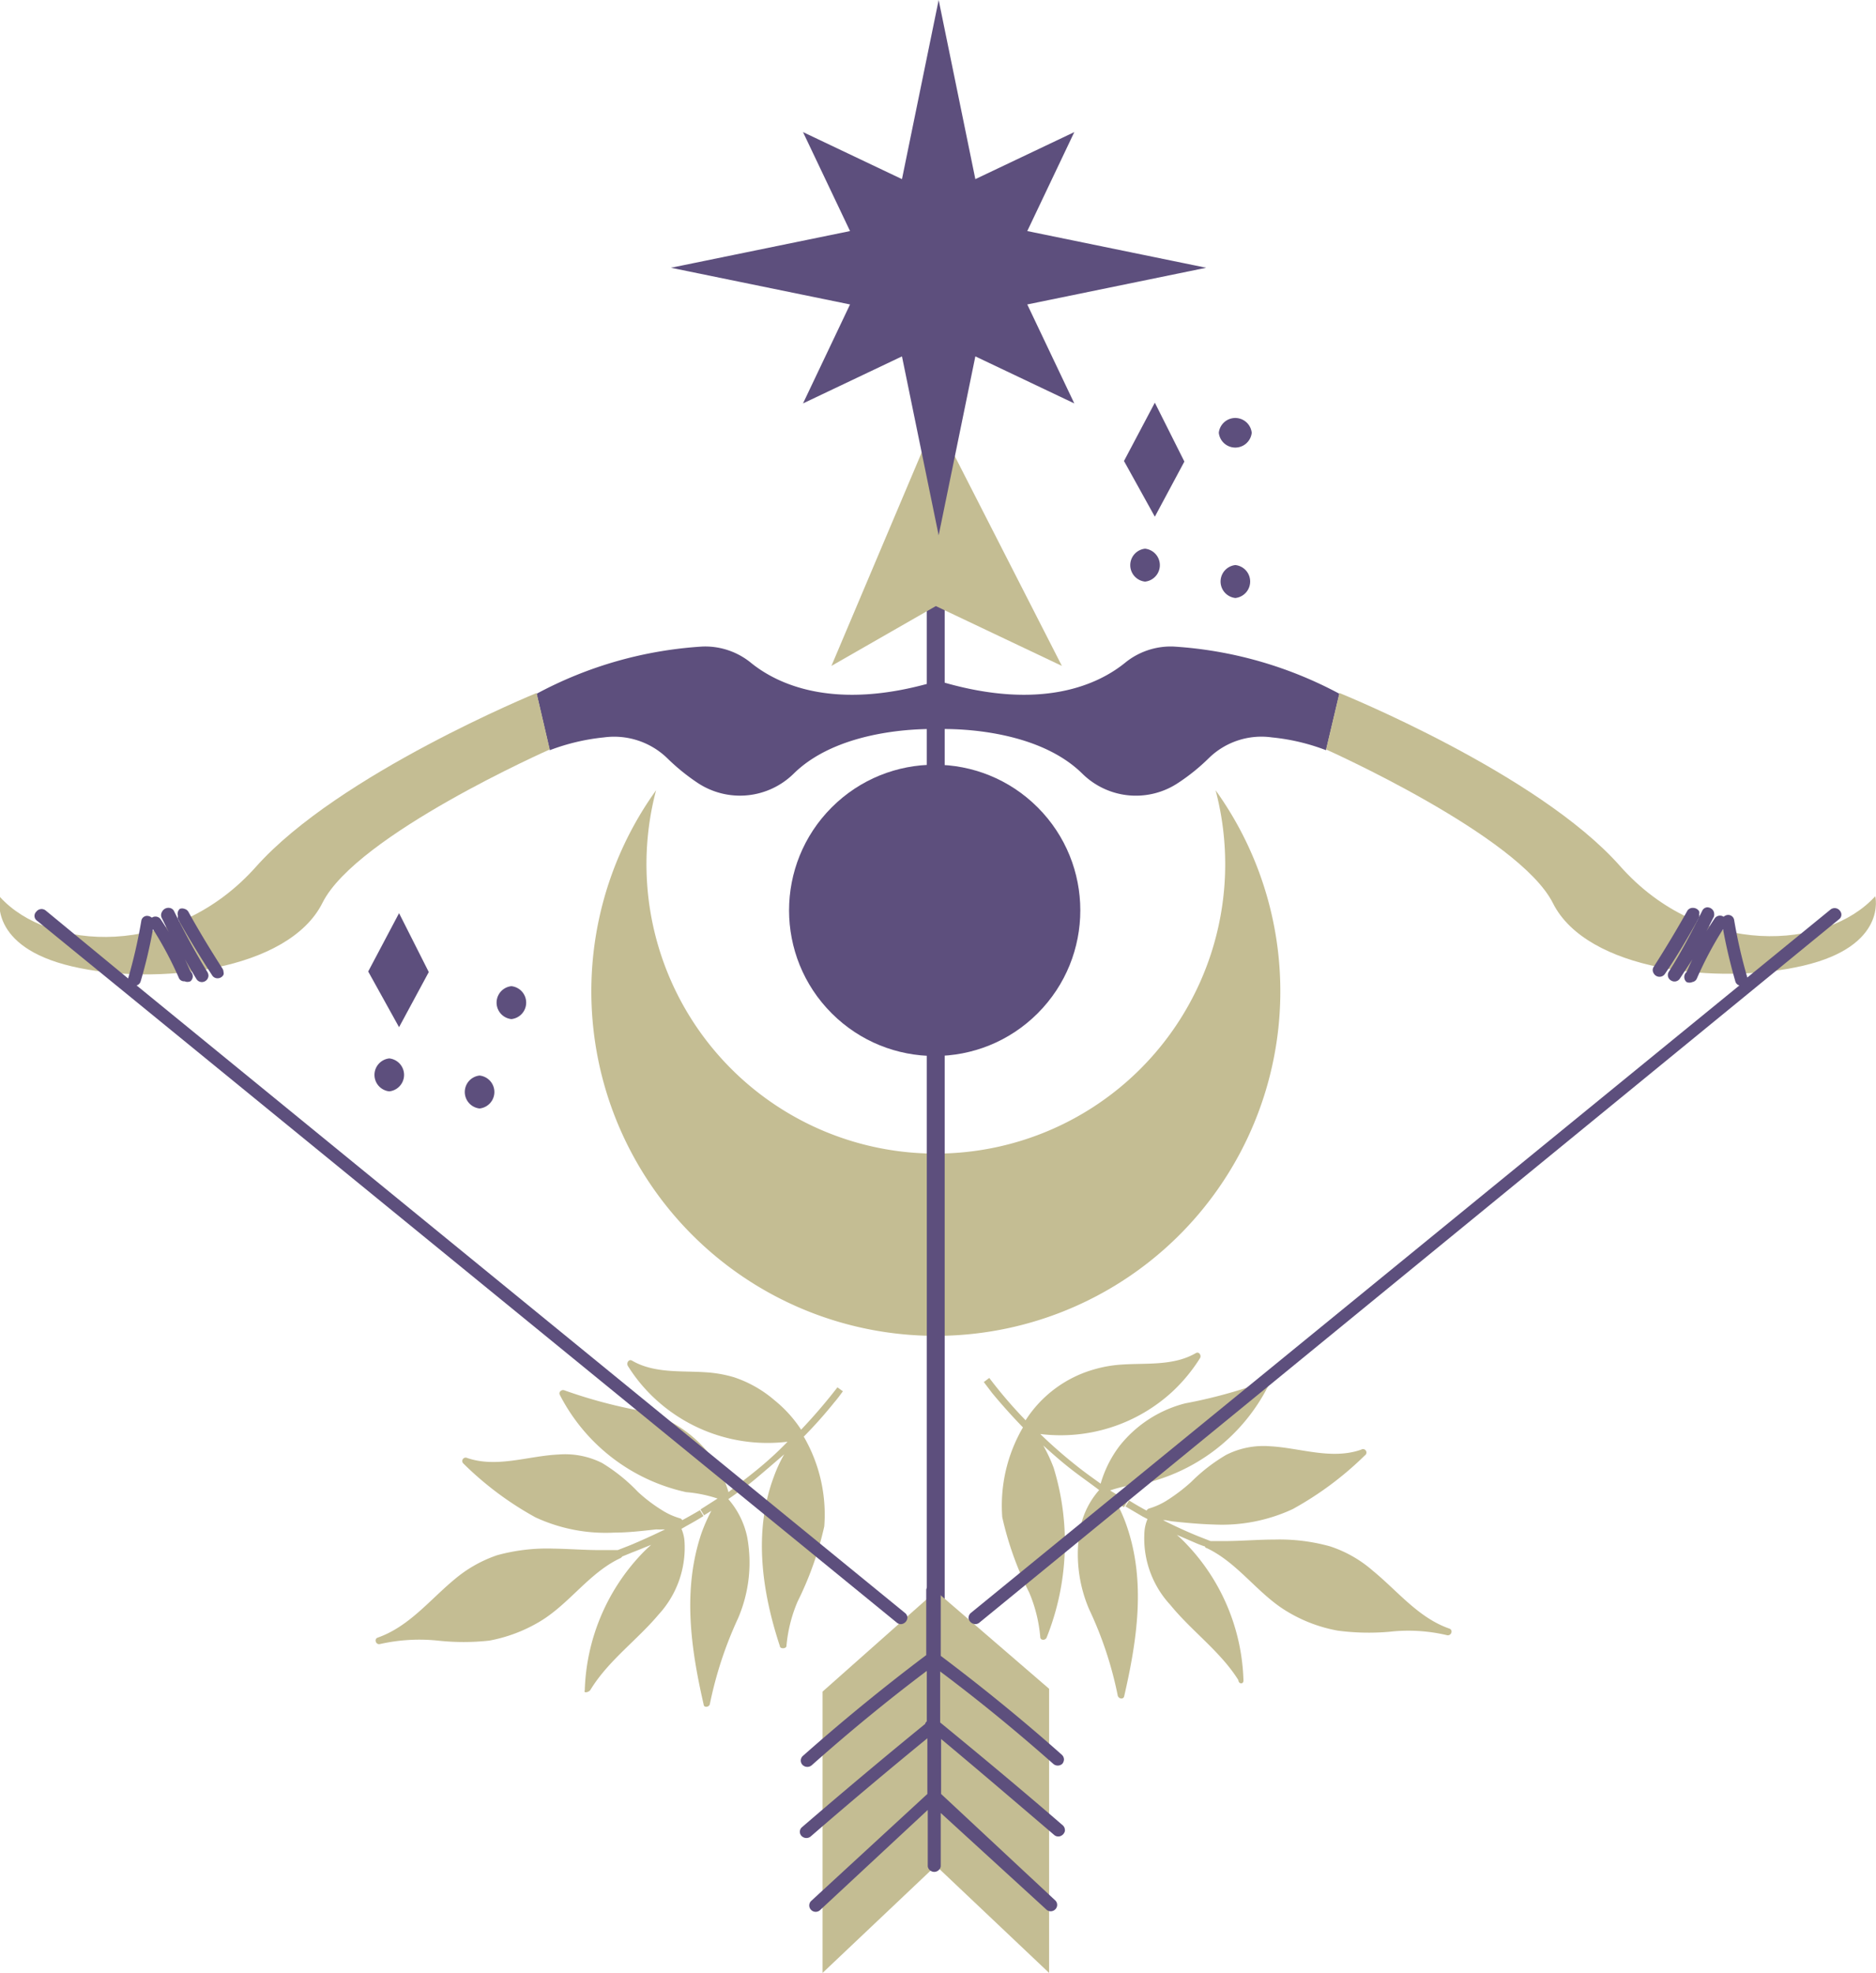 <svg xmlns="http://www.w3.org/2000/svg" viewBox="0 0 99.71 104.85"><defs><style>.cls-1{fill:#c4bd93;}.cls-2{fill:#5d4f7d;}</style></defs><g id="Layer_2" data-name="Layer 2"><g id="OBJECTS"><path class="cls-1" d="M31.38,89.81c.95-1.56,2.48-2.64,3.62-4a5.25,5.25,0,0,0,1.38-3.92,2.08,2.08,0,0,0-.16-.64l.26-.15c.31-.17.61-.34.91-.53l-.19-.31c-.31.18-.62.36-.94.53a.18.18,0,0,0-.12-.1,3.64,3.64,0,0,1-.92-.41,8.34,8.34,0,0,1-1.32-1A9.26,9.26,0,0,0,32,77.75a4.38,4.38,0,0,0-2.31-.45c-1.6.07-3.29.73-4.87.18a.18.18,0,0,0-.19.3,17.24,17.24,0,0,0,3.83,2.86,8.87,8.87,0,0,0,4.19.81c.75,0,1.49-.09,2.23-.17a2.8,2.8,0,0,0,.34,0h.13c-.62.3-1.25.59-1.88.85l-.64.25h-.94c-.85,0-1.69-.07-2.53-.08a10,10,0,0,0-2.93.35,7,7,0,0,0-2.29,1.3c-1.3,1.08-2.41,2.5-4.06,3.08-.22.07-.1.41.13.34a9.54,9.54,0,0,1,3.06-.18,12.53,12.53,0,0,0,2.74,0,8.12,8.12,0,0,0,2.66-1c1.59-.94,2.64-2.61,4.32-3.39a.3.3,0,0,0,.08-.08l.54-.22c.32-.12.64-.26,1-.4-.18.16-.36.33-.53.51a11,11,0,0,0-3,7.23C31,90,31.3,89.94,31.38,89.81Z"/><path class="cls-1" d="M37.73,90.56A20.57,20.57,0,0,1,39.23,86a7.49,7.49,0,0,0,.48-4.33,4.46,4.46,0,0,0-1-2c.49-.34,1-.7,1.44-1.07s1-.85,1.53-1.31a7.54,7.54,0,0,0-.55,1.19c-1.09,2.91-.64,6.09.32,9,0,.16.34.15.35,0a7.72,7.72,0,0,1,.59-2.36,17.56,17.56,0,0,0,1.42-4,8.25,8.25,0,0,0-1.09-4.77,23.65,23.65,0,0,0,1.63-1.83c.16-.18.3-.38.45-.58l-.29-.21a29.37,29.37,0,0,1-1.93,2.25,6.76,6.76,0,0,0-1.41-1.56A6.38,6.38,0,0,0,39,73.19a6.74,6.74,0,0,0-1.49-.26c-1.31-.09-2.73.07-3.92-.62-.17-.1-.31.13-.22.28a8.5,8.5,0,0,0,1.49,1.79,8.79,8.79,0,0,0,7,2.24Q41,77.51,40,78.3c-.42.34-.85.65-1.28,1a6.27,6.27,0,0,0-1-2A6.51,6.51,0,0,0,34.18,75,26.37,26.37,0,0,1,30,73.89c-.14-.06-.32.08-.25.23a9.93,9.93,0,0,0,6.72,5.18,7.18,7.18,0,0,1,1.67.34l-.91.58.19.31.39-.24a9,9,0,0,0-.54,1.23c-1,3-.55,6.1.13,9.07C37.41,90.77,37.7,90.73,37.73,90.56Z"/><path class="cls-1" d="M66.09,89.31a10.94,10.94,0,0,0-3-7.22,6.63,6.63,0,0,0-.54-.52l.95.41a5.2,5.2,0,0,0,.55.21s0,.07.08.08c1.68.79,2.73,2.46,4.31,3.39a7.9,7.9,0,0,0,2.66,1,12.64,12.64,0,0,0,2.75.06,8.93,8.93,0,0,1,3.05.18c.23.06.36-.27.13-.35-1.64-.57-2.75-2-4.06-3.07a6.56,6.56,0,0,0-2.28-1.3,10,10,0,0,0-2.93-.36c-.84,0-1.69.07-2.53.08h-.09c-.27,0-.53,0-.8,0h0l-.64-.25c-.64-.26-1.27-.55-1.88-.86h.13l.33.06c.75.08,1.49.15,2.23.17a8.92,8.92,0,0,0,4.2-.82,17.51,17.51,0,0,0,3.83-2.85.18.18,0,0,0-.19-.31c-1.58.56-3.27-.1-4.87-.18a4.39,4.39,0,0,0-2.31.46,9.26,9.26,0,0,0-1.86,1.44,9.43,9.43,0,0,1-1.32,1,3.8,3.8,0,0,1-.92.41.24.24,0,0,0-.13.11q-.47-.25-.93-.54l-.19.32.9.53.27.14a2.14,2.14,0,0,0-.16.65,5.2,5.2,0,0,0,1.37,3.91c1.15,1.41,2.67,2.48,3.62,4C65.83,89.51,66.1,89.52,66.09,89.31Z"/><path class="cls-1" d="M59.75,90.15c.69-3,1.16-6.11.13-9.07a7.81,7.81,0,0,0-.54-1.22l.4.24.19-.32L59,79.21a6.7,6.7,0,0,1,1.67-.34,9.93,9.93,0,0,0,6.72-5.18c.07-.15-.12-.3-.25-.24A26.4,26.4,0,0,1,63,74.58a6.49,6.49,0,0,0-3.5,2.27,6.11,6.11,0,0,0-1,2c-.43-.31-.87-.62-1.28-.95a25.64,25.64,0,0,1-1.93-1.69,8.77,8.77,0,0,0,7-2.23,8.87,8.87,0,0,0,1.49-1.8c.09-.14-.05-.37-.22-.27-1.19.69-2.61.52-3.93.61a6.74,6.74,0,0,0-1.49.26,6.4,6.4,0,0,0-3.63,2.7,24.35,24.35,0,0,1-1.93-2.25l-.29.22.44.58c.52.63,1.07,1.24,1.64,1.83a8.25,8.25,0,0,0-1.1,4.77,17.22,17.22,0,0,0,1.43,4A7.72,7.72,0,0,1,55.29,87c0,.19.29.2.35,0A13.57,13.57,0,0,0,56,78a8.44,8.44,0,0,0-.55-1.18c.5.45,1,.89,1.53,1.3s1,.73,1.44,1.07a4.36,4.36,0,0,0-1,2,7.44,7.44,0,0,0,.47,4.34,19.85,19.85,0,0,1,1.51,4.54C59.42,90.29,59.71,90.34,59.75,90.15Z"/><path class="cls-1" d="M65.12,45.94A15.39,15.39,0,0,0,64.61,42a18.31,18.31,0,1,1-29.74,0,15.38,15.38,0,1,0,30.25,3.93Z"/><rect class="cls-2" x="22.69" y="58.16" width="54.1" height="0.95" transform="translate(-8.9 108.38) rotate(-90)"/><polygon class="cls-1" points="49.74 32.21 44.19 35.39 49.74 22.27 56.44 35.39 49.74 32.21"/><polygon class="cls-1" points="49.74 84.56 43.72 89.9 43.72 104.85 49.74 99.15 55.76 104.85 55.76 89.75 49.74 84.56"/><circle class="cls-2" cx="49.68" cy="48.38" r="7.74" transform="translate(-19.66 49.3) rotate(-45)"/><path class="cls-2" d="M39.92,35.23c1.36,1.1,4.36,2.59,9.76,1l.14,2.52s-5-.24-7.64,2.37a4.07,4.07,0,0,1-5.08.5,11,11,0,0,1-1.65-1.34,4.06,4.06,0,0,0-3.36-1.09,11.21,11.21,0,0,0-2.87.68l-.7-3a21.36,21.36,0,0,1,8.82-2.51A3.85,3.85,0,0,1,39.92,35.23Z"/><path class="cls-1" d="M29.22,39.83l-.7-3S18,41.13,13.61,46.06,2.57,50.51,0,47.67c0,0-.66,2.64,3.83,3.69s11.51.23,13.31-3.38S29.22,39.83,29.22,39.83Z"/><path class="cls-2" d="M59.79,35.23c-1.36,1.1-4.36,2.59-9.76,1l-.14,2.52s5-.24,7.64,2.37a4.05,4.05,0,0,0,5.07.5,10.6,10.6,0,0,0,1.66-1.34,4,4,0,0,1,3.35-1.09,11,11,0,0,1,2.87.68l.71-3a21.44,21.44,0,0,0-8.83-2.51A3.84,3.84,0,0,0,59.79,35.23Z"/><path class="cls-1" d="M70.48,39.83l.71-3s10.55,4.26,14.91,9.19,11,4.45,13.57,1.61c0,0,.67,2.64-3.82,3.69S84.34,51.59,82.54,48,70.48,39.83,70.48,39.83Z"/><path class="cls-2" d="M50,84.48V88c2.22,1.67,4.38,3.43,6.44,5.26a.35.35,0,0,1,.11.24.4.4,0,0,1-.08.23.36.36,0,0,1-.5,0c-1.92-1.7-3.93-3.35-6-4.9v2.71c2.33,1.91,4.45,3.68,6.52,5.47a.34.34,0,0,1,.11.24v.06a.38.38,0,0,1-.24.27.33.33,0,0,1-.34-.07c-2-1.71-4-3.42-6-5.09v2.92L56.09,101a.33.33,0,0,1,0,.47.34.34,0,0,1-.49,0L50,96.35v2.84a.35.35,0,0,1-.69,0v-3L43.6,101.5a.34.34,0,0,1-.49,0,.33.33,0,0,1,0-.47l6.18-5.69,0,0V92.38c-2.08,1.7-4.16,3.45-6.18,5.2a.36.36,0,0,1-.5,0,.32.32,0,0,1,0-.46c2.16-1.86,4.36-3.71,6.56-5.5a.28.28,0,0,1,.09-.14V88.8c-2.09,1.57-4.14,3.26-6.1,5a.36.36,0,0,1-.5,0,.33.33,0,0,1,0-.47c2.1-1.86,4.31-3.67,6.57-5.37V84.48a.35.35,0,0,1,.69,0Z"/><path class="cls-2" d="M91.07,48.76l-.37.73c.14-.23.28-.45.43-.67a.34.34,0,0,1,.48-.1h0a.44.44,0,0,1,.18-.09.32.32,0,0,1,.38.26,27.07,27.07,0,0,0,.7,3.06s0,0,0,0l4.42-3.61a.35.35,0,0,1,.5.06.32.32,0,0,1,.08.2.3.3,0,0,1-.12.25L52.06,86.23a.33.33,0,0,1-.34.06.38.38,0,0,1-.24-.27.35.35,0,0,1,.12-.3L92.45,52.37a.3.3,0,0,1-.22-.23c-.26-.9-.48-1.83-.65-2.76A19.43,19.43,0,0,0,90.19,52a.31.31,0,0,1-.24.19.38.38,0,0,1-.31,0,.35.35,0,0,1,0-.53c.1-.22.2-.45.31-.67L89.29,52a.34.34,0,0,1-.47.11.33.33,0,0,1-.12-.47c.64-1,1.23-2.13,1.77-3.23a.32.32,0,0,1,.26-.19.38.38,0,0,1,.32.16.36.36,0,0,1,.06.2A.28.28,0,0,1,91.07,48.76Z"/><path class="cls-2" d="M90,48.25a.38.38,0,0,1,.31.18.34.34,0,0,1,0,.17.32.32,0,0,1,0,.16c-.56,1-1.17,2.05-1.82,3a.34.34,0,0,1-.31.15.35.35,0,0,1-.29-.19.31.31,0,0,1,0-.33c.64-1,1.24-2,1.8-3A.34.34,0,0,1,90,48.25Z"/><path class="cls-2" d="M9.56,48.3a.35.35,0,0,1,.24,0,.34.34,0,0,1,.22.17c.55,1,1.16,2,1.8,3a.35.35,0,0,1,.06.19.25.25,0,0,1,0,.14.35.35,0,0,1-.3.19.33.33,0,0,1-.3-.15c-.65-1-1.26-2-1.82-3a.32.32,0,0,1,0-.16A.35.35,0,0,1,9.56,48.3Z"/><path class="cls-2" d="M48,86.29a.32.32,0,0,1-.34-.06L1.93,48.9a.31.31,0,0,1,0-.45.35.35,0,0,1,.5-.06L6.81,52v0a27.07,27.07,0,0,0,.7-3.06.31.31,0,0,1,.37-.26.42.42,0,0,1,.19.09h0a.34.34,0,0,1,.48.1c.15.22.29.44.42.67l-.36-.73a.34.34,0,0,1,0-.35A.38.38,0,0,1,9,48.25a.32.32,0,0,1,.26.19c.54,1.1,1.13,2.19,1.77,3.23a.41.41,0,0,1,.05.18.35.35,0,0,1-.17.29.34.34,0,0,1-.47-.11c-.21-.35-.42-.7-.61-1.05.1.21.2.43.29.64a.34.34,0,0,1,0,.53.38.38,0,0,1-.31,0A.3.3,0,0,1,9.52,52a19.35,19.35,0,0,0-1.39-2.62,25.74,25.74,0,0,1-.65,2.76.32.32,0,0,1-.22.23L48.1,85.72a.33.33,0,0,1,.13.25.11.11,0,0,1,0,0A.37.37,0,0,1,48,86.29Z"/><polygon class="cls-2" points="49.89 0 51.84 9.52 57.1 7.02 54.6 12.28 64.11 14.23 54.6 16.18 57.1 21.44 51.84 18.94 49.89 28.45 47.94 18.94 42.68 21.44 45.18 16.18 35.66 14.23 45.18 12.28 42.68 7.02 47.94 9.52 49.89 0"/><polygon class="cls-2" points="21.21 54.59 19.57 51.63 21.21 48.53 22.79 51.66 21.21 54.59"/><path class="cls-2" d="M27.18,54.16a.88.88,0,0,0,0-1.75A.88.88,0,0,0,27.18,54.16Z"/><path class="cls-2" d="M20.69,58a.88.88,0,0,0,0-1.75A.88.88,0,0,0,20.69,58Z"/><path class="cls-2" d="M25.49,58.91a.88.88,0,0,0,0-1.75A.88.88,0,0,0,25.49,58.91Z"/><polygon class="cls-2" points="61.38 27.46 59.74 24.5 61.38 21.4 62.95 24.53 61.38 27.46"/><path class="cls-2" d="M64.78,23a.88.88,0,0,0,1.75,0A.88.88,0,0,0,64.78,23Z"/><path class="cls-2" d="M60.86,30.91a.88.88,0,0,0,0-1.75A.88.88,0,0,0,60.86,30.91Z"/><path class="cls-2" d="M65.66,31.78a.88.88,0,0,0,0-1.75A.88.88,0,0,0,65.66,31.78Z"/></g></g></svg>